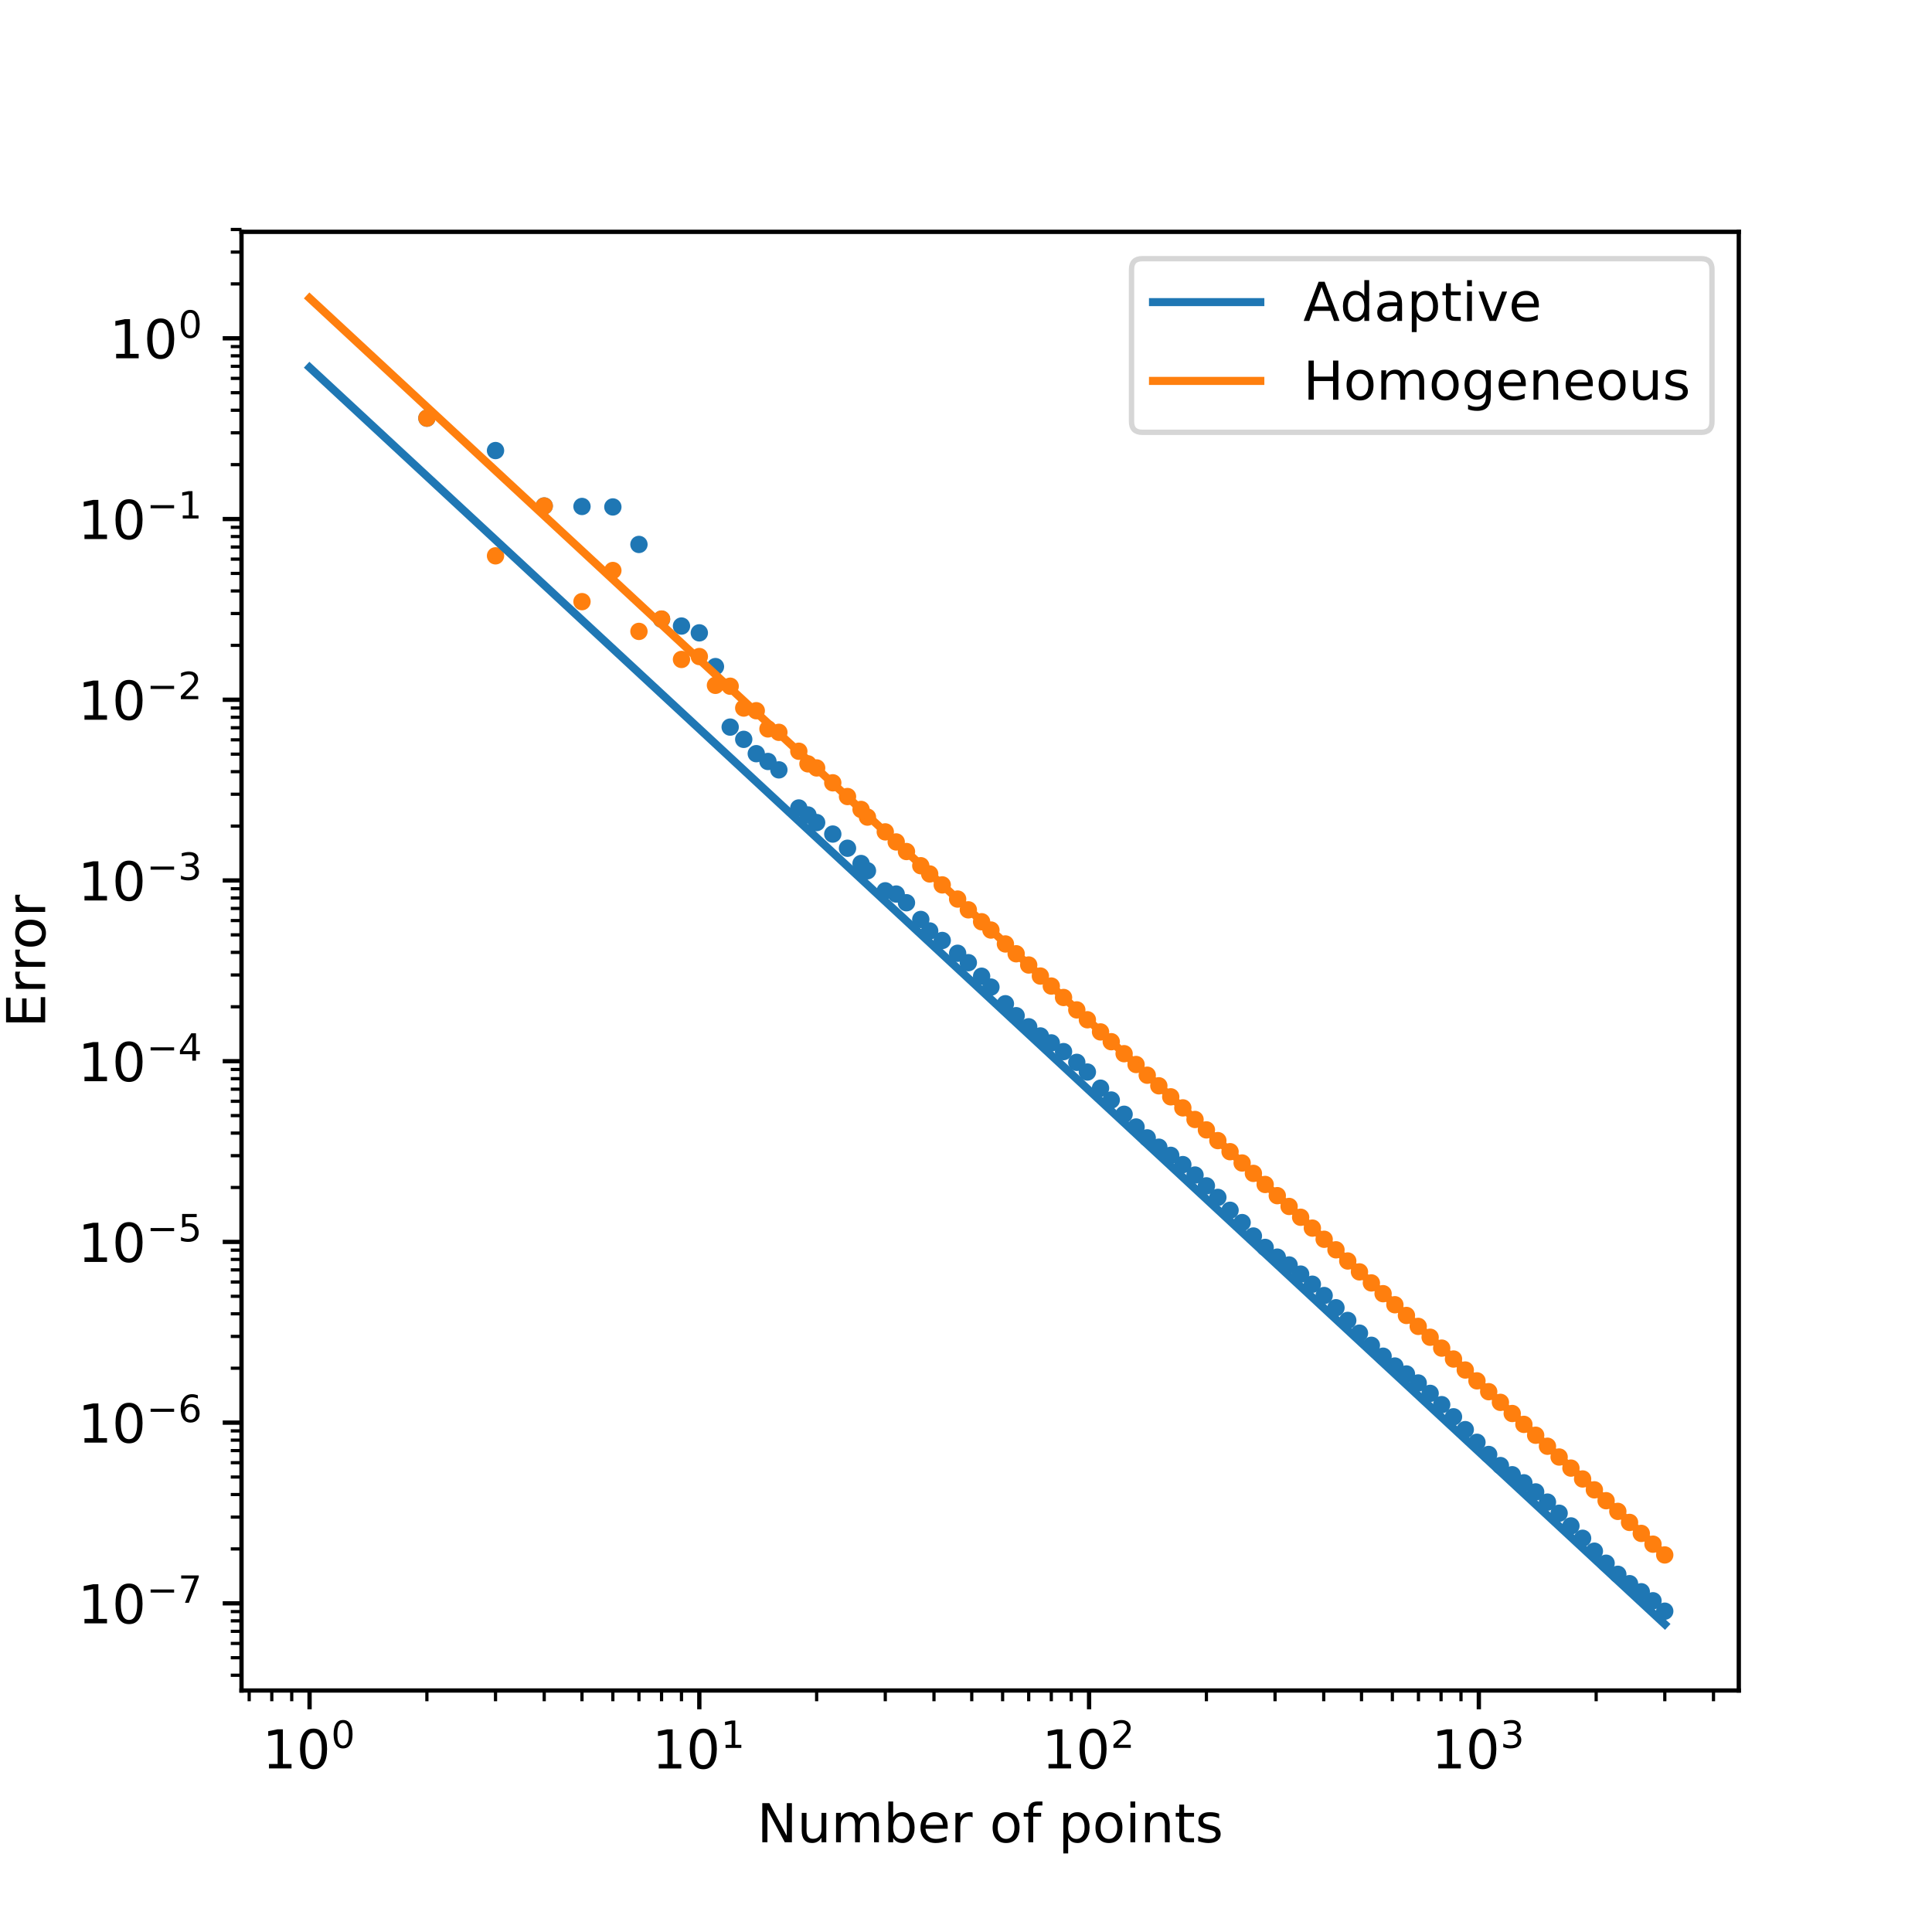 <?xml version="1.0" encoding="utf-8" standalone="no"?>
<!DOCTYPE svg PUBLIC "-//W3C//DTD SVG 1.1//EN"
  "http://www.w3.org/Graphics/SVG/1.1/DTD/svg11.dtd">
<!-- Created with matplotlib (https://matplotlib.org/) -->
<svg height="360pt" version="1.1" viewBox="0 0 360 360" width="360pt" xmlns="http://www.w3.org/2000/svg" xmlns:xlink="http://www.w3.org/1999/xlink">
 <defs>
  <style type="text/css">
*{stroke-linecap:butt;stroke-linejoin:round;}
  </style>
 </defs>
 <g id="figure_1">
  <g id="patch_1">
   <path d="M 0 360 
L 360 360 
L 360 0 
L 0 0 
z
" style="fill:#ffffff;"/>
  </g>
  <g id="axes_1">
   <g id="patch_2">
    <path d="M 45 315 
L 324 315 
L 324 43.2 
L 45 43.2 
z
" style="fill:#ffffff;"/>
   </g>
   <g id="PathCollection_1">
    <defs>
     <path d="M 0 1.118 
C 0.297 1.118 0.581 1 0.791 0.791 
C 1 0.581 1.118 0.297 1.118 0 
C 1.118 -0.297 1 -0.581 0.791 -0.791 
C 0.581 -1 0.297 -1.118 0 -1.118 
C -0.297 -1.118 -0.581 -1 -0.791 -0.791 
C -1 -0.581 -1.118 -0.297 -1.118 0 
C -1.118 0.297 -1 0.581 -0.791 0.791 
C -0.581 1 -0.297 1.118 0 1.118 
z
" id="m7872ea0585" style="stroke:#1f77b4;"/>
    </defs>
    <g clip-path="url(#p0522014d5e)">
     <use style="fill:#1f77b4;stroke:#1f77b4;" x="79.544" xlink:href="#m7872ea0585" y="77.921"/>
     <use style="fill:#1f77b4;stroke:#1f77b4;" x="92.333" xlink:href="#m7872ea0585" y="83.955"/>
     <use style="fill:#1f77b4;stroke:#1f77b4;" x="101.407" xlink:href="#m7872ea0585" y="94.279"/>
     <use style="fill:#1f77b4;stroke:#1f77b4;" x="108.445" xlink:href="#m7872ea0585" y="94.372"/>
     <use style="fill:#1f77b4;stroke:#1f77b4;" x="114.196" xlink:href="#m7872ea0585" y="94.462"/>
     <use style="fill:#1f77b4;stroke:#1f77b4;" x="119.058" xlink:href="#m7872ea0585" y="101.449"/>
     <use style="fill:#1f77b4;stroke:#1f77b4;" x="123.269" xlink:href="#m7872ea0585" y="115.379"/>
     <use style="fill:#1f77b4;stroke:#1f77b4;" x="126.984" xlink:href="#m7872ea0585" y="116.653"/>
     <use style="fill:#1f77b4;stroke:#1f77b4;" x="130.308" xlink:href="#m7872ea0585" y="117.924"/>
     <use style="fill:#1f77b4;stroke:#1f77b4;" x="133.314" xlink:href="#m7872ea0585" y="124.211"/>
     <use style="fill:#1f77b4;stroke:#1f77b4;" x="136.058" xlink:href="#m7872ea0585" y="135.484"/>
     <use style="fill:#1f77b4;stroke:#1f77b4;" x="138.583" xlink:href="#m7872ea0585" y="137.769"/>
     <use style="fill:#1f77b4;stroke:#1f77b4;" x="140.92" xlink:href="#m7872ea0585" y="140.438"/>
     <use style="fill:#1f77b4;stroke:#1f77b4;" x="143.096" xlink:href="#m7872ea0585" y="141.888"/>
     <use style="fill:#1f77b4;stroke:#1f77b4;" x="145.132" xlink:href="#m7872ea0585" y="143.453"/>
     <use style="fill:#1f77b4;stroke:#1f77b4;" x="148.847" xlink:href="#m7872ea0585" y="150.554"/>
     <use style="fill:#1f77b4;stroke:#1f77b4;" x="150.552" xlink:href="#m7872ea0585" y="151.86"/>
     <use style="fill:#1f77b4;stroke:#1f77b4;" x="152.17" xlink:href="#m7872ea0585" y="153.271"/>
     <use style="fill:#1f77b4;stroke:#1f77b4;" x="155.176" xlink:href="#m7872ea0585" y="155.416"/>
     <use style="fill:#1f77b4;stroke:#1f77b4;" x="157.921" xlink:href="#m7872ea0585" y="158.059"/>
     <use style="fill:#1f77b4;stroke:#1f77b4;" x="160.445" xlink:href="#m7872ea0585" y="160.904"/>
     <use style="fill:#1f77b4;stroke:#1f77b4;" x="161.636" xlink:href="#m7872ea0585" y="162.253"/>
     <use style="fill:#1f77b4;stroke:#1f77b4;" x="164.959" xlink:href="#m7872ea0585" y="165.99"/>
     <use style="fill:#1f77b4;stroke:#1f77b4;" x="166.995" xlink:href="#m7872ea0585" y="166.591"/>
     <use style="fill:#1f77b4;stroke:#1f77b4;" x="168.907" xlink:href="#m7872ea0585" y="168.212"/>
     <use style="fill:#1f77b4;stroke:#1f77b4;" x="171.574" xlink:href="#m7872ea0585" y="171.327"/>
     <use style="fill:#1f77b4;stroke:#1f77b4;" x="173.234" xlink:href="#m7872ea0585" y="173.469"/>
     <use style="fill:#1f77b4;stroke:#1f77b4;" x="175.572" xlink:href="#m7872ea0585" y="175.244"/>
     <use style="fill:#1f77b4;stroke:#1f77b4;" x="178.441" xlink:href="#m7872ea0585" y="177.629"/>
     <use style="fill:#1f77b4;stroke:#1f77b4;" x="180.434" xlink:href="#m7872ea0585" y="179.379"/>
     <use style="fill:#1f77b4;stroke:#1f77b4;" x="182.909" xlink:href="#m7872ea0585" y="181.904"/>
     <use style="fill:#1f77b4;stroke:#1f77b4;" x="184.645" xlink:href="#m7872ea0585" y="183.927"/>
     <use style="fill:#1f77b4;stroke:#1f77b4;" x="187.343" xlink:href="#m7872ea0585" y="187.033"/>
     <use style="fill:#1f77b4;stroke:#1f77b4;" x="189.346" xlink:href="#m7872ea0585" y="189.259"/>
     <use style="fill:#1f77b4;stroke:#1f77b4;" x="191.684" xlink:href="#m7872ea0585" y="191.326"/>
     <use style="fill:#1f77b4;stroke:#1f77b4;" x="193.86" xlink:href="#m7872ea0585" y="193.033"/>
     <use style="fill:#1f77b4;stroke:#1f77b4;" x="195.895" xlink:href="#m7872ea0585" y="194.327"/>
     <use style="fill:#1f77b4;stroke:#1f77b4;" x="198.176" xlink:href="#m7872ea0585" y="195.954"/>
     <use style="fill:#1f77b4;stroke:#1f77b4;" x="200.645" xlink:href="#m7872ea0585" y="197.954"/>
     <use style="fill:#1f77b4;stroke:#1f77b4;" x="202.617" xlink:href="#m7872ea0585" y="199.757"/>
     <use style="fill:#1f77b4;stroke:#1f77b4;" x="205.068" xlink:href="#m7872ea0585" y="202.765"/>
     <use style="fill:#1f77b4;stroke:#1f77b4;" x="207.066" xlink:href="#m7872ea0585" y="204.975"/>
     <use style="fill:#1f77b4;stroke:#1f77b4;" x="209.463" xlink:href="#m7872ea0585" y="207.628"/>
     <use style="fill:#1f77b4;stroke:#1f77b4;" x="211.69" xlink:href="#m7872ea0585" y="210"/>
     <use style="fill:#1f77b4;stroke:#1f77b4;" x="213.771" xlink:href="#m7872ea0585" y="212.027"/>
     <use style="fill:#1f77b4;stroke:#1f77b4;" x="215.932" xlink:href="#m7872ea0585" y="213.762"/>
     <use style="fill:#1f77b4;stroke:#1f77b4;" x="218.15" xlink:href="#m7872ea0585" y="215.28"/>
     <use style="fill:#1f77b4;stroke:#1f77b4;" x="220.404" xlink:href="#m7872ea0585" y="217.007"/>
     <use style="fill:#1f77b4;stroke:#1f77b4;" x="222.676" xlink:href="#m7872ea0585" y="218.952"/>
     <use style="fill:#1f77b4;stroke:#1f77b4;" x="224.796" xlink:href="#m7872ea0585" y="220.966"/>
     <use style="fill:#1f77b4;stroke:#1f77b4;" x="226.93" xlink:href="#m7872ea0585" y="223.117"/>
     <use style="fill:#1f77b4;stroke:#1f77b4;" x="229.204" xlink:href="#m7872ea0585" y="225.518"/>
     <use style="fill:#1f77b4;stroke:#1f77b4;" x="231.453" xlink:href="#m7872ea0585" y="227.812"/>
     <use style="fill:#1f77b4;stroke:#1f77b4;" x="233.553" xlink:href="#m7872ea0585" y="230.314"/>
     <use style="fill:#1f77b4;stroke:#1f77b4;" x="235.745" xlink:href="#m7872ea0585" y="232.437"/>
     <use style="fill:#1f77b4;stroke:#1f77b4;" x="238.003" xlink:href="#m7872ea0585" y="234.249"/>
     <use style="fill:#1f77b4;stroke:#1f77b4;" x="240.206" xlink:href="#m7872ea0585" y="235.708"/>
     <use style="fill:#1f77b4;stroke:#1f77b4;" x="242.357" xlink:href="#m7872ea0585" y="237.41"/>
     <use style="fill:#1f77b4;stroke:#1f77b4;" x="244.539" xlink:href="#m7872ea0585" y="239.294"/>
     <use style="fill:#1f77b4;stroke:#1f77b4;" x="246.737" xlink:href="#m7872ea0585" y="241.405"/>
     <use style="fill:#1f77b4;stroke:#1f77b4;" x="248.94" xlink:href="#m7872ea0585" y="243.682"/>
     <use style="fill:#1f77b4;stroke:#1f77b4;" x="251.135" xlink:href="#m7872ea0585" y="246.044"/>
     <use style="fill:#1f77b4;stroke:#1f77b4;" x="253.316" xlink:href="#m7872ea0585" y="248.41"/>
     <use style="fill:#1f77b4;stroke:#1f77b4;" x="255.535" xlink:href="#m7872ea0585" y="250.675"/>
     <use style="fill:#1f77b4;stroke:#1f77b4;" x="257.719" xlink:href="#m7872ea0585" y="252.708"/>
     <use style="fill:#1f77b4;stroke:#1f77b4;" x="259.917" xlink:href="#m7872ea0585" y="254.539"/>
     <use style="fill:#1f77b4;stroke:#1f77b4;" x="262.069" xlink:href="#m7872ea0585" y="256.02"/>
     <use style="fill:#1f77b4;stroke:#1f77b4;" x="264.264" xlink:href="#m7872ea0585" y="257.697"/>
     <use style="fill:#1f77b4;stroke:#1f77b4;" x="266.486" xlink:href="#m7872ea0585" y="259.634"/>
     <use style="fill:#1f77b4;stroke:#1f77b4;" x="268.639" xlink:href="#m7872ea0585" y="261.737"/>
     <use style="fill:#1f77b4;stroke:#1f77b4;" x="270.839" xlink:href="#m7872ea0585" y="264"/>
     <use style="fill:#1f77b4;stroke:#1f77b4;" x="273.032" xlink:href="#m7872ea0585" y="266.39"/>
     <use style="fill:#1f77b4;stroke:#1f77b4;" x="275.21" xlink:href="#m7872ea0585" y="268.75"/>
     <use style="fill:#1f77b4;stroke:#1f77b4;" x="277.397" xlink:href="#m7872ea0585" y="271.019"/>
     <use style="fill:#1f77b4;stroke:#1f77b4;" x="279.581" xlink:href="#m7872ea0585" y="273.087"/>
     <use style="fill:#1f77b4;stroke:#1f77b4;" x="281.78" xlink:href="#m7872ea0585" y="274.796"/>
     <use style="fill:#1f77b4;stroke:#1f77b4;" x="283.956" xlink:href="#m7872ea0585" y="276.3"/>
     <use style="fill:#1f77b4;stroke:#1f77b4;" x="286.149" xlink:href="#m7872ea0585" y="277.994"/>
     <use style="fill:#1f77b4;stroke:#1f77b4;" x="288.348" xlink:href="#m7872ea0585" y="279.894"/>
     <use style="fill:#1f77b4;stroke:#1f77b4;" x="290.521" xlink:href="#m7872ea0585" y="281.968"/>
     <use style="fill:#1f77b4;stroke:#1f77b4;" x="292.72" xlink:href="#m7872ea0585" y="284.332"/>
     <use style="fill:#1f77b4;stroke:#1f77b4;" x="294.895" xlink:href="#m7872ea0585" y="286.635"/>
     <use style="fill:#1f77b4;stroke:#1f77b4;" x="297.089" xlink:href="#m7872ea0585" y="289.04"/>
     <use style="fill:#1f77b4;stroke:#1f77b4;" x="299.275" xlink:href="#m7872ea0585" y="291.283"/>
     <use style="fill:#1f77b4;stroke:#1f77b4;" x="301.458" xlink:href="#m7872ea0585" y="293.345"/>
     <use style="fill:#1f77b4;stroke:#1f77b4;" x="303.642" xlink:href="#m7872ea0585" y="295.093"/>
     <use style="fill:#1f77b4;stroke:#1f77b4;" x="305.83" xlink:href="#m7872ea0585" y="296.602"/>
     <use style="fill:#1f77b4;stroke:#1f77b4;" x="308.012" xlink:href="#m7872ea0585" y="298.281"/>
     <use style="fill:#1f77b4;stroke:#1f77b4;" x="310.2" xlink:href="#m7872ea0585" y="300.22"/>
    </g>
   </g>
   <g id="PathCollection_2">
    <defs>
     <path d="M 0 1.118 
C 0.297 1.118 0.581 1 0.791 0.791 
C 1 0.581 1.118 0.297 1.118 0 
C 1.118 -0.297 1 -0.581 0.791 -0.791 
C 0.581 -1 0.297 -1.118 0 -1.118 
C -0.297 -1.118 -0.581 -1 -0.791 -0.791 
C -1 -0.581 -1.118 -0.297 -1.118 0 
C -1.118 0.297 -1 0.581 -0.791 0.791 
C -0.581 1 -0.297 1.118 0 1.118 
z
" id="m54612d14cd" style="stroke:#ff7f0e;"/>
    </defs>
    <g clip-path="url(#p0522014d5e)">
     <use style="fill:#ff7f0e;stroke:#ff7f0e;" x="79.544" xlink:href="#m54612d14cd" y="77.908"/>
     <use style="fill:#ff7f0e;stroke:#ff7f0e;" x="92.333" xlink:href="#m54612d14cd" y="103.571"/>
     <use style="fill:#ff7f0e;stroke:#ff7f0e;" x="101.407" xlink:href="#m54612d14cd" y="94.285"/>
     <use style="fill:#ff7f0e;stroke:#ff7f0e;" x="108.445" xlink:href="#m54612d14cd" y="112.108"/>
     <use style="fill:#ff7f0e;stroke:#ff7f0e;" x="114.196" xlink:href="#m54612d14cd" y="106.306"/>
     <use style="fill:#ff7f0e;stroke:#ff7f0e;" x="119.058" xlink:href="#m54612d14cd" y="117.653"/>
     <use style="fill:#ff7f0e;stroke:#ff7f0e;" x="123.269" xlink:href="#m54612d14cd" y="115.351"/>
     <use style="fill:#ff7f0e;stroke:#ff7f0e;" x="126.984" xlink:href="#m54612d14cd" y="122.879"/>
     <use style="fill:#ff7f0e;stroke:#ff7f0e;" x="130.308" xlink:href="#m54612d14cd" y="122.339"/>
     <use style="fill:#ff7f0e;stroke:#ff7f0e;" x="133.314" xlink:href="#m54612d14cd" y="127.701"/>
     <use style="fill:#ff7f0e;stroke:#ff7f0e;" x="136.058" xlink:href="#m54612d14cd" y="127.868"/>
     <use style="fill:#ff7f0e;stroke:#ff7f0e;" x="138.583" xlink:href="#m54612d14cd" y="131.937"/>
     <use style="fill:#ff7f0e;stroke:#ff7f0e;" x="140.92" xlink:href="#m54612d14cd" y="132.433"/>
     <use style="fill:#ff7f0e;stroke:#ff7f0e;" x="143.096" xlink:href="#m54612d14cd" y="135.822"/>
     <use style="fill:#ff7f0e;stroke:#ff7f0e;" x="145.132" xlink:href="#m54612d14cd" y="136.459"/>
     <use style="fill:#ff7f0e;stroke:#ff7f0e;" x="148.847" xlink:href="#m54612d14cd" y="139.984"/>
     <use style="fill:#ff7f0e;stroke:#ff7f0e;" x="150.552" xlink:href="#m54612d14cd" y="142.332"/>
     <use style="fill:#ff7f0e;stroke:#ff7f0e;" x="152.17" xlink:href="#m54612d14cd" y="143.093"/>
     <use style="fill:#ff7f0e;stroke:#ff7f0e;" x="155.176" xlink:href="#m54612d14cd" y="145.866"/>
     <use style="fill:#ff7f0e;stroke:#ff7f0e;" x="157.921" xlink:href="#m54612d14cd" y="148.423"/>
     <use style="fill:#ff7f0e;stroke:#ff7f0e;" x="160.445" xlink:href="#m54612d14cd" y="150.827"/>
     <use style="fill:#ff7f0e;stroke:#ff7f0e;" x="161.636" xlink:href="#m54612d14cd" y="152.254"/>
     <use style="fill:#ff7f0e;stroke:#ff7f0e;" x="164.959" xlink:href="#m54612d14cd" y="155.009"/>
     <use style="fill:#ff7f0e;stroke:#ff7f0e;" x="166.995" xlink:href="#m54612d14cd" y="156.884"/>
     <use style="fill:#ff7f0e;stroke:#ff7f0e;" x="168.907" xlink:href="#m54612d14cd" y="158.671"/>
     <use style="fill:#ff7f0e;stroke:#ff7f0e;" x="171.574" xlink:href="#m54612d14cd" y="161.314"/>
     <use style="fill:#ff7f0e;stroke:#ff7f0e;" x="173.234" xlink:href="#m54612d14cd" y="162.849"/>
     <use style="fill:#ff7f0e;stroke:#ff7f0e;" x="175.572" xlink:href="#m54612d14cd" y="164.887"/>
     <use style="fill:#ff7f0e;stroke:#ff7f0e;" x="178.441" xlink:href="#m54612d14cd" y="167.529"/>
     <use style="fill:#ff7f0e;stroke:#ff7f0e;" x="180.434" xlink:href="#m54612d14cd" y="169.534"/>
     <use style="fill:#ff7f0e;stroke:#ff7f0e;" x="182.909" xlink:href="#m54612d14cd" y="171.755"/>
     <use style="fill:#ff7f0e;stroke:#ff7f0e;" x="184.645" xlink:href="#m54612d14cd" y="173.301"/>
     <use style="fill:#ff7f0e;stroke:#ff7f0e;" x="187.343" xlink:href="#m54612d14cd" y="175.894"/>
     <use style="fill:#ff7f0e;stroke:#ff7f0e;" x="189.346" xlink:href="#m54612d14cd" y="177.721"/>
     <use style="fill:#ff7f0e;stroke:#ff7f0e;" x="191.684" xlink:href="#m54612d14cd" y="179.815"/>
     <use style="fill:#ff7f0e;stroke:#ff7f0e;" x="193.86" xlink:href="#m54612d14cd" y="181.875"/>
     <use style="fill:#ff7f0e;stroke:#ff7f0e;" x="195.895" xlink:href="#m54612d14cd" y="183.737"/>
     <use style="fill:#ff7f0e;stroke:#ff7f0e;" x="198.176" xlink:href="#m54612d14cd" y="185.867"/>
     <use style="fill:#ff7f0e;stroke:#ff7f0e;" x="200.645" xlink:href="#m54612d14cd" y="188.18"/>
     <use style="fill:#ff7f0e;stroke:#ff7f0e;" x="202.617" xlink:href="#m54612d14cd" y="190.017"/>
     <use style="fill:#ff7f0e;stroke:#ff7f0e;" x="205.068" xlink:href="#m54612d14cd" y="192.283"/>
     <use style="fill:#ff7f0e;stroke:#ff7f0e;" x="207.066" xlink:href="#m54612d14cd" y="194.108"/>
     <use style="fill:#ff7f0e;stroke:#ff7f0e;" x="209.463" xlink:href="#m54612d14cd" y="196.341"/>
     <use style="fill:#ff7f0e;stroke:#ff7f0e;" x="211.69" xlink:href="#m54612d14cd" y="198.356"/>
     <use style="fill:#ff7f0e;stroke:#ff7f0e;" x="213.771" xlink:href="#m54612d14cd" y="200.351"/>
     <use style="fill:#ff7f0e;stroke:#ff7f0e;" x="215.932" xlink:href="#m54612d14cd" y="202.325"/>
     <use style="fill:#ff7f0e;stroke:#ff7f0e;" x="218.15" xlink:href="#m54612d14cd" y="204.378"/>
     <use style="fill:#ff7f0e;stroke:#ff7f0e;" x="220.404" xlink:href="#m54612d14cd" y="206.437"/>
     <use style="fill:#ff7f0e;stroke:#ff7f0e;" x="222.676" xlink:href="#m54612d14cd" y="208.6"/>
     <use style="fill:#ff7f0e;stroke:#ff7f0e;" x="224.796" xlink:href="#m54612d14cd" y="210.538"/>
     <use style="fill:#ff7f0e;stroke:#ff7f0e;" x="226.93" xlink:href="#m54612d14cd" y="212.536"/>
     <use style="fill:#ff7f0e;stroke:#ff7f0e;" x="229.204" xlink:href="#m54612d14cd" y="214.601"/>
     <use style="fill:#ff7f0e;stroke:#ff7f0e;" x="231.453" xlink:href="#m54612d14cd" y="216.708"/>
     <use style="fill:#ff7f0e;stroke:#ff7f0e;" x="233.553" xlink:href="#m54612d14cd" y="218.645"/>
     <use style="fill:#ff7f0e;stroke:#ff7f0e;" x="235.745" xlink:href="#m54612d14cd" y="220.709"/>
     <use style="fill:#ff7f0e;stroke:#ff7f0e;" x="238.003" xlink:href="#m54612d14cd" y="222.795"/>
     <use style="fill:#ff7f0e;stroke:#ff7f0e;" x="240.206" xlink:href="#m54612d14cd" y="224.805"/>
     <use style="fill:#ff7f0e;stroke:#ff7f0e;" x="242.357" xlink:href="#m54612d14cd" y="226.818"/>
     <use style="fill:#ff7f0e;stroke:#ff7f0e;" x="244.539" xlink:href="#m54612d14cd" y="228.841"/>
     <use style="fill:#ff7f0e;stroke:#ff7f0e;" x="246.737" xlink:href="#m54612d14cd" y="230.92"/>
     <use style="fill:#ff7f0e;stroke:#ff7f0e;" x="248.94" xlink:href="#m54612d14cd" y="232.885"/>
     <use style="fill:#ff7f0e;stroke:#ff7f0e;" x="251.135" xlink:href="#m54612d14cd" y="234.969"/>
     <use style="fill:#ff7f0e;stroke:#ff7f0e;" x="253.316" xlink:href="#m54612d14cd" y="236.997"/>
     <use style="fill:#ff7f0e;stroke:#ff7f0e;" x="255.535" xlink:href="#m54612d14cd" y="239.055"/>
     <use style="fill:#ff7f0e;stroke:#ff7f0e;" x="257.719" xlink:href="#m54612d14cd" y="241.062"/>
     <use style="fill:#ff7f0e;stroke:#ff7f0e;" x="259.917" xlink:href="#m54612d14cd" y="243.12"/>
     <use style="fill:#ff7f0e;stroke:#ff7f0e;" x="262.069" xlink:href="#m54612d14cd" y="245.116"/>
     <use style="fill:#ff7f0e;stroke:#ff7f0e;" x="264.264" xlink:href="#m54612d14cd" y="247.153"/>
     <use style="fill:#ff7f0e;stroke:#ff7f0e;" x="266.486" xlink:href="#m54612d14cd" y="249.177"/>
     <use style="fill:#ff7f0e;stroke:#ff7f0e;" x="268.639" xlink:href="#m54612d14cd" y="251.204"/>
     <use style="fill:#ff7f0e;stroke:#ff7f0e;" x="270.839" xlink:href="#m54612d14cd" y="253.234"/>
     <use style="fill:#ff7f0e;stroke:#ff7f0e;" x="273.032" xlink:href="#m54612d14cd" y="255.284"/>
     <use style="fill:#ff7f0e;stroke:#ff7f0e;" x="275.21" xlink:href="#m54612d14cd" y="257.303"/>
     <use style="fill:#ff7f0e;stroke:#ff7f0e;" x="277.397" xlink:href="#m54612d14cd" y="259.321"/>
     <use style="fill:#ff7f0e;stroke:#ff7f0e;" x="279.581" xlink:href="#m54612d14cd" y="261.309"/>
     <use style="fill:#ff7f0e;stroke:#ff7f0e;" x="281.78" xlink:href="#m54612d14cd" y="263.386"/>
     <use style="fill:#ff7f0e;stroke:#ff7f0e;" x="283.956" xlink:href="#m54612d14cd" y="265.412"/>
     <use style="fill:#ff7f0e;stroke:#ff7f0e;" x="286.149" xlink:href="#m54612d14cd" y="267.436"/>
     <use style="fill:#ff7f0e;stroke:#ff7f0e;" x="288.348" xlink:href="#m54612d14cd" y="269.487"/>
     <use style="fill:#ff7f0e;stroke:#ff7f0e;" x="290.521" xlink:href="#m54612d14cd" y="271.494"/>
     <use style="fill:#ff7f0e;stroke:#ff7f0e;" x="292.72" xlink:href="#m54612d14cd" y="273.559"/>
     <use style="fill:#ff7f0e;stroke:#ff7f0e;" x="294.895" xlink:href="#m54612d14cd" y="275.584"/>
     <use style="fill:#ff7f0e;stroke:#ff7f0e;" x="297.089" xlink:href="#m54612d14cd" y="277.611"/>
     <use style="fill:#ff7f0e;stroke:#ff7f0e;" x="299.275" xlink:href="#m54612d14cd" y="279.636"/>
     <use style="fill:#ff7f0e;stroke:#ff7f0e;" x="301.458" xlink:href="#m54612d14cd" y="281.623"/>
     <use style="fill:#ff7f0e;stroke:#ff7f0e;" x="303.642" xlink:href="#m54612d14cd" y="283.681"/>
     <use style="fill:#ff7f0e;stroke:#ff7f0e;" x="305.83" xlink:href="#m54612d14cd" y="285.728"/>
     <use style="fill:#ff7f0e;stroke:#ff7f0e;" x="308.012" xlink:href="#m54612d14cd" y="287.735"/>
     <use style="fill:#ff7f0e;stroke:#ff7f0e;" x="310.2" xlink:href="#m54612d14cd" y="289.741"/>
    </g>
   </g>
   <g id="matplotlib.axis_1">
    <g id="xtick_1">
     <g id="line2d_1">
      <defs>
       <path d="M 0 0 
L 0 3.5 
" id="m1ce952784f" style="stroke:#000000;stroke-width:0.8;"/>
      </defs>
      <g>
       <use style="stroke:#000000;stroke-width:0.8;" x="57.682" xlink:href="#m1ce952784f" y="315"/>
      </g>
     </g>
     <g id="text_1">
      <!-- $\mathdefault{10^{0}}$ -->
      <defs>
       <path d="M 12.406 8.297 
L 28.516 8.297 
L 28.516 63.922 
L 10.984 60.406 
L 10.984 69.391 
L 28.422 72.906 
L 38.281 72.906 
L 38.281 8.297 
L 54.391 8.297 
L 54.391 0 
L 12.406 0 
z
" id="DejaVuSans-49"/>
       <path d="M 31.781 66.406 
Q 24.172 66.406 20.328 58.906 
Q 16.5 51.422 16.5 36.375 
Q 16.5 21.391 20.328 13.891 
Q 24.172 6.391 31.781 6.391 
Q 39.453 6.391 43.281 13.891 
Q 47.125 21.391 47.125 36.375 
Q 47.125 51.422 43.281 58.906 
Q 39.453 66.406 31.781 66.406 
z
M 31.781 74.219 
Q 44.047 74.219 50.516 64.516 
Q 56.984 54.828 56.984 36.375 
Q 56.984 17.969 50.516 8.266 
Q 44.047 -1.422 31.781 -1.422 
Q 19.531 -1.422 13.062 8.266 
Q 6.594 17.969 6.594 36.375 
Q 6.594 54.828 13.062 64.516 
Q 19.531 74.219 31.781 74.219 
z
" id="DejaVuSans-48"/>
      </defs>
      <g transform="translate(48.882 329.598)scale(0.1 -0.1)">
       <use transform="translate(0 0.766)" xlink:href="#DejaVuSans-49"/>
       <use transform="translate(63.623 0.766)" xlink:href="#DejaVuSans-48"/>
       <use transform="translate(128.203 39.047)scale(0.7)" xlink:href="#DejaVuSans-48"/>
      </g>
     </g>
    </g>
    <g id="xtick_2">
     <g id="line2d_2">
      <g>
       <use style="stroke:#000000;stroke-width:0.8;" x="130.308" xlink:href="#m1ce952784f" y="315"/>
      </g>
     </g>
     <g id="text_2">
      <!-- $\mathdefault{10^{1}}$ -->
      <g transform="translate(121.508 329.598)scale(0.1 -0.1)">
       <use transform="translate(0 0.684)" xlink:href="#DejaVuSans-49"/>
       <use transform="translate(63.623 0.684)" xlink:href="#DejaVuSans-48"/>
       <use transform="translate(128.203 38.966)scale(0.7)" xlink:href="#DejaVuSans-49"/>
      </g>
     </g>
    </g>
    <g id="xtick_3">
     <g id="line2d_3">
      <g>
       <use style="stroke:#000000;stroke-width:0.8;" x="202.934" xlink:href="#m1ce952784f" y="315"/>
      </g>
     </g>
     <g id="text_3">
      <!-- $\mathdefault{10^{2}}$ -->
      <defs>
       <path d="M 19.188 8.297 
L 53.609 8.297 
L 53.609 0 
L 7.328 0 
L 7.328 8.297 
Q 12.938 14.109 22.625 23.891 
Q 32.328 33.688 34.812 36.531 
Q 39.547 41.844 41.422 45.531 
Q 43.312 49.219 43.312 52.781 
Q 43.312 58.594 39.234 62.25 
Q 35.156 65.922 28.609 65.922 
Q 23.969 65.922 18.812 64.312 
Q 13.672 62.703 7.812 59.422 
L 7.812 69.391 
Q 13.766 71.781 18.938 73 
Q 24.125 74.219 28.422 74.219 
Q 39.75 74.219 46.484 68.547 
Q 53.219 62.891 53.219 53.422 
Q 53.219 48.922 51.531 44.891 
Q 49.859 40.875 45.406 35.406 
Q 44.188 33.984 37.641 27.219 
Q 31.109 20.453 19.188 8.297 
z
" id="DejaVuSans-50"/>
      </defs>
      <g transform="translate(194.134 329.598)scale(0.1 -0.1)">
       <use transform="translate(0 0.766)" xlink:href="#DejaVuSans-49"/>
       <use transform="translate(63.623 0.766)" xlink:href="#DejaVuSans-48"/>
       <use transform="translate(128.203 39.047)scale(0.7)" xlink:href="#DejaVuSans-50"/>
      </g>
     </g>
    </g>
    <g id="xtick_4">
     <g id="line2d_4">
      <g>
       <use style="stroke:#000000;stroke-width:0.8;" x="275.559" xlink:href="#m1ce952784f" y="315"/>
      </g>
     </g>
     <g id="text_4">
      <!-- $\mathdefault{10^{3}}$ -->
      <defs>
       <path d="M 40.578 39.312 
Q 47.656 37.797 51.625 33 
Q 55.609 28.219 55.609 21.188 
Q 55.609 10.406 48.188 4.484 
Q 40.766 -1.422 27.094 -1.422 
Q 22.516 -1.422 17.656 -0.516 
Q 12.797 0.391 7.625 2.203 
L 7.625 11.719 
Q 11.719 9.328 16.594 8.109 
Q 21.484 6.891 26.812 6.891 
Q 36.078 6.891 40.938 10.547 
Q 45.797 14.203 45.797 21.188 
Q 45.797 27.641 41.281 31.266 
Q 36.766 34.906 28.719 34.906 
L 20.219 34.906 
L 20.219 43.016 
L 29.109 43.016 
Q 36.375 43.016 40.234 45.922 
Q 44.094 48.828 44.094 54.297 
Q 44.094 59.906 40.109 62.906 
Q 36.141 65.922 28.719 65.922 
Q 24.656 65.922 20.016 65.031 
Q 15.375 64.156 9.812 62.312 
L 9.812 71.094 
Q 15.438 72.656 20.344 73.438 
Q 25.25 74.219 29.594 74.219 
Q 40.828 74.219 47.359 69.109 
Q 53.906 64.016 53.906 55.328 
Q 53.906 49.266 50.438 45.094 
Q 46.969 40.922 40.578 39.312 
z
" id="DejaVuSans-51"/>
      </defs>
      <g transform="translate(266.759 329.598)scale(0.1 -0.1)">
       <use transform="translate(0 0.766)" xlink:href="#DejaVuSans-49"/>
       <use transform="translate(63.623 0.766)" xlink:href="#DejaVuSans-48"/>
       <use transform="translate(128.203 39.047)scale(0.7)" xlink:href="#DejaVuSans-51"/>
      </g>
     </g>
    </g>
    <g id="xtick_5">
     <g id="line2d_5">
      <defs>
       <path d="M 0 0 
L 0 2 
" id="m9e6bdbe445" style="stroke:#000000;stroke-width:0.6;"/>
      </defs>
      <g>
       <use style="stroke:#000000;stroke-width:0.6;" x="46.432" xlink:href="#m9e6bdbe445" y="315"/>
      </g>
     </g>
    </g>
    <g id="xtick_6">
     <g id="line2d_6">
      <g>
       <use style="stroke:#000000;stroke-width:0.6;" x="50.644" xlink:href="#m9e6bdbe445" y="315"/>
      </g>
     </g>
    </g>
    <g id="xtick_7">
     <g id="line2d_7">
      <g>
       <use style="stroke:#000000;stroke-width:0.6;" x="54.359" xlink:href="#m9e6bdbe445" y="315"/>
      </g>
     </g>
    </g>
    <g id="xtick_8">
     <g id="line2d_8">
      <g>
       <use style="stroke:#000000;stroke-width:0.6;" x="79.544" xlink:href="#m9e6bdbe445" y="315"/>
      </g>
     </g>
    </g>
    <g id="xtick_9">
     <g id="line2d_9">
      <g>
       <use style="stroke:#000000;stroke-width:0.6;" x="92.333" xlink:href="#m9e6bdbe445" y="315"/>
      </g>
     </g>
    </g>
    <g id="xtick_10">
     <g id="line2d_10">
      <g>
       <use style="stroke:#000000;stroke-width:0.6;" x="101.407" xlink:href="#m9e6bdbe445" y="315"/>
      </g>
     </g>
    </g>
    <g id="xtick_11">
     <g id="line2d_11">
      <g>
       <use style="stroke:#000000;stroke-width:0.6;" x="108.445" xlink:href="#m9e6bdbe445" y="315"/>
      </g>
     </g>
    </g>
    <g id="xtick_12">
     <g id="line2d_12">
      <g>
       <use style="stroke:#000000;stroke-width:0.6;" x="114.196" xlink:href="#m9e6bdbe445" y="315"/>
      </g>
     </g>
    </g>
    <g id="xtick_13">
     <g id="line2d_13">
      <g>
       <use style="stroke:#000000;stroke-width:0.6;" x="119.058" xlink:href="#m9e6bdbe445" y="315"/>
      </g>
     </g>
    </g>
    <g id="xtick_14">
     <g id="line2d_14">
      <g>
       <use style="stroke:#000000;stroke-width:0.6;" x="123.269" xlink:href="#m9e6bdbe445" y="315"/>
      </g>
     </g>
    </g>
    <g id="xtick_15">
     <g id="line2d_15">
      <g>
       <use style="stroke:#000000;stroke-width:0.6;" x="126.984" xlink:href="#m9e6bdbe445" y="315"/>
      </g>
     </g>
    </g>
    <g id="xtick_16">
     <g id="line2d_16">
      <g>
       <use style="stroke:#000000;stroke-width:0.6;" x="152.17" xlink:href="#m9e6bdbe445" y="315"/>
      </g>
     </g>
    </g>
    <g id="xtick_17">
     <g id="line2d_17">
      <g>
       <use style="stroke:#000000;stroke-width:0.6;" x="164.959" xlink:href="#m9e6bdbe445" y="315"/>
      </g>
     </g>
    </g>
    <g id="xtick_18">
     <g id="line2d_18">
      <g>
       <use style="stroke:#000000;stroke-width:0.6;" x="174.033" xlink:href="#m9e6bdbe445" y="315"/>
      </g>
     </g>
    </g>
    <g id="xtick_19">
     <g id="line2d_19">
      <g>
       <use style="stroke:#000000;stroke-width:0.6;" x="181.071" xlink:href="#m9e6bdbe445" y="315"/>
      </g>
     </g>
    </g>
    <g id="xtick_20">
     <g id="line2d_20">
      <g>
       <use style="stroke:#000000;stroke-width:0.6;" x="186.822" xlink:href="#m9e6bdbe445" y="315"/>
      </g>
     </g>
    </g>
    <g id="xtick_21">
     <g id="line2d_21">
      <g>
       <use style="stroke:#000000;stroke-width:0.6;" x="191.684" xlink:href="#m9e6bdbe445" y="315"/>
      </g>
     </g>
    </g>
    <g id="xtick_22">
     <g id="line2d_22">
      <g>
       <use style="stroke:#000000;stroke-width:0.6;" x="195.895" xlink:href="#m9e6bdbe445" y="315"/>
      </g>
     </g>
    </g>
    <g id="xtick_23">
     <g id="line2d_23">
      <g>
       <use style="stroke:#000000;stroke-width:0.6;" x="199.61" xlink:href="#m9e6bdbe445" y="315"/>
      </g>
     </g>
    </g>
    <g id="xtick_24">
     <g id="line2d_24">
      <g>
       <use style="stroke:#000000;stroke-width:0.6;" x="224.796" xlink:href="#m9e6bdbe445" y="315"/>
      </g>
     </g>
    </g>
    <g id="xtick_25">
     <g id="line2d_25">
      <g>
       <use style="stroke:#000000;stroke-width:0.6;" x="237.585" xlink:href="#m9e6bdbe445" y="315"/>
      </g>
     </g>
    </g>
    <g id="xtick_26">
     <g id="line2d_26">
      <g>
       <use style="stroke:#000000;stroke-width:0.6;" x="246.659" xlink:href="#m9e6bdbe445" y="315"/>
      </g>
     </g>
    </g>
    <g id="xtick_27">
     <g id="line2d_27">
      <g>
       <use style="stroke:#000000;stroke-width:0.6;" x="253.697" xlink:href="#m9e6bdbe445" y="315"/>
      </g>
     </g>
    </g>
    <g id="xtick_28">
     <g id="line2d_28">
      <g>
       <use style="stroke:#000000;stroke-width:0.6;" x="259.447" xlink:href="#m9e6bdbe445" y="315"/>
      </g>
     </g>
    </g>
    <g id="xtick_29">
     <g id="line2d_29">
      <g>
       <use style="stroke:#000000;stroke-width:0.6;" x="264.309" xlink:href="#m9e6bdbe445" y="315"/>
      </g>
     </g>
    </g>
    <g id="xtick_30">
     <g id="line2d_30">
      <g>
       <use style="stroke:#000000;stroke-width:0.6;" x="268.521" xlink:href="#m9e6bdbe445" y="315"/>
      </g>
     </g>
    </g>
    <g id="xtick_31">
     <g id="line2d_31">
      <g>
       <use style="stroke:#000000;stroke-width:0.6;" x="272.236" xlink:href="#m9e6bdbe445" y="315"/>
      </g>
     </g>
    </g>
    <g id="xtick_32">
     <g id="line2d_32">
      <g>
       <use style="stroke:#000000;stroke-width:0.6;" x="297.422" xlink:href="#m9e6bdbe445" y="315"/>
      </g>
     </g>
    </g>
    <g id="xtick_33">
     <g id="line2d_33">
      <g>
       <use style="stroke:#000000;stroke-width:0.6;" x="310.211" xlink:href="#m9e6bdbe445" y="315"/>
      </g>
     </g>
    </g>
    <g id="xtick_34">
     <g id="line2d_34">
      <g>
       <use style="stroke:#000000;stroke-width:0.6;" x="319.284" xlink:href="#m9e6bdbe445" y="315"/>
      </g>
     </g>
    </g>
    <g id="text_5">
     <!-- Number of points -->
     <defs>
      <path d="M 9.812 72.906 
L 23.094 72.906 
L 55.422 11.922 
L 55.422 72.906 
L 64.984 72.906 
L 64.984 0 
L 51.703 0 
L 19.391 60.984 
L 19.391 0 
L 9.812 0 
z
" id="DejaVuSans-78"/>
      <path d="M 8.5 21.578 
L 8.5 54.688 
L 17.484 54.688 
L 17.484 21.922 
Q 17.484 14.156 20.5 10.266 
Q 23.531 6.391 29.594 6.391 
Q 36.859 6.391 41.078 11.031 
Q 45.312 15.672 45.312 23.688 
L 45.312 54.688 
L 54.297 54.688 
L 54.297 0 
L 45.312 0 
L 45.312 8.406 
Q 42.047 3.422 37.719 1 
Q 33.406 -1.422 27.688 -1.422 
Q 18.266 -1.422 13.375 4.438 
Q 8.5 10.297 8.5 21.578 
z
M 31.109 56 
z
" id="DejaVuSans-117"/>
      <path d="M 52 44.188 
Q 55.375 50.25 60.062 53.125 
Q 64.75 56 71.094 56 
Q 79.641 56 84.281 50.016 
Q 88.922 44.047 88.922 33.016 
L 88.922 0 
L 79.891 0 
L 79.891 32.719 
Q 79.891 40.578 77.094 44.375 
Q 74.312 48.188 68.609 48.188 
Q 61.625 48.188 57.562 43.547 
Q 53.516 38.922 53.516 30.906 
L 53.516 0 
L 44.484 0 
L 44.484 32.719 
Q 44.484 40.625 41.703 44.406 
Q 38.922 48.188 33.109 48.188 
Q 26.219 48.188 22.156 43.531 
Q 18.109 38.875 18.109 30.906 
L 18.109 0 
L 9.078 0 
L 9.078 54.688 
L 18.109 54.688 
L 18.109 46.188 
Q 21.188 51.219 25.484 53.609 
Q 29.781 56 35.688 56 
Q 41.656 56 45.828 52.969 
Q 50 49.953 52 44.188 
z
" id="DejaVuSans-109"/>
      <path d="M 48.688 27.297 
Q 48.688 37.203 44.609 42.844 
Q 40.531 48.484 33.406 48.484 
Q 26.266 48.484 22.188 42.844 
Q 18.109 37.203 18.109 27.297 
Q 18.109 17.391 22.188 11.75 
Q 26.266 6.109 33.406 6.109 
Q 40.531 6.109 44.609 11.75 
Q 48.688 17.391 48.688 27.297 
z
M 18.109 46.391 
Q 20.953 51.266 25.266 53.625 
Q 29.594 56 35.594 56 
Q 45.562 56 51.781 48.094 
Q 58.016 40.188 58.016 27.297 
Q 58.016 14.406 51.781 6.484 
Q 45.562 -1.422 35.594 -1.422 
Q 29.594 -1.422 25.266 0.953 
Q 20.953 3.328 18.109 8.203 
L 18.109 0 
L 9.078 0 
L 9.078 75.984 
L 18.109 75.984 
z
" id="DejaVuSans-98"/>
      <path d="M 56.203 29.594 
L 56.203 25.203 
L 14.891 25.203 
Q 15.484 15.922 20.484 11.062 
Q 25.484 6.203 34.422 6.203 
Q 39.594 6.203 44.453 7.469 
Q 49.312 8.734 54.109 11.281 
L 54.109 2.781 
Q 49.266 0.734 44.188 -0.344 
Q 39.109 -1.422 33.891 -1.422 
Q 20.797 -1.422 13.156 6.188 
Q 5.516 13.812 5.516 26.812 
Q 5.516 40.234 12.766 48.109 
Q 20.016 56 32.328 56 
Q 43.359 56 49.781 48.891 
Q 56.203 41.797 56.203 29.594 
z
M 47.219 32.234 
Q 47.125 39.594 43.094 43.984 
Q 39.062 48.391 32.422 48.391 
Q 24.906 48.391 20.391 44.141 
Q 15.875 39.891 15.188 32.172 
z
" id="DejaVuSans-101"/>
      <path d="M 41.109 46.297 
Q 39.594 47.172 37.812 47.578 
Q 36.031 48 33.891 48 
Q 26.266 48 22.188 43.047 
Q 18.109 38.094 18.109 28.812 
L 18.109 0 
L 9.078 0 
L 9.078 54.688 
L 18.109 54.688 
L 18.109 46.188 
Q 20.953 51.172 25.484 53.578 
Q 30.031 56 36.531 56 
Q 37.453 56 38.578 55.875 
Q 39.703 55.766 41.062 55.516 
z
" id="DejaVuSans-114"/>
      <path id="DejaVuSans-32"/>
      <path d="M 30.609 48.391 
Q 23.391 48.391 19.188 42.75 
Q 14.984 37.109 14.984 27.297 
Q 14.984 17.484 19.156 11.844 
Q 23.344 6.203 30.609 6.203 
Q 37.797 6.203 41.984 11.859 
Q 46.188 17.531 46.188 27.297 
Q 46.188 37.016 41.984 42.703 
Q 37.797 48.391 30.609 48.391 
z
M 30.609 56 
Q 42.328 56 49.016 48.375 
Q 55.719 40.766 55.719 27.297 
Q 55.719 13.875 49.016 6.219 
Q 42.328 -1.422 30.609 -1.422 
Q 18.844 -1.422 12.172 6.219 
Q 5.516 13.875 5.516 27.297 
Q 5.516 40.766 12.172 48.375 
Q 18.844 56 30.609 56 
z
" id="DejaVuSans-111"/>
      <path d="M 37.109 75.984 
L 37.109 68.5 
L 28.516 68.5 
Q 23.688 68.5 21.797 66.547 
Q 19.922 64.594 19.922 59.516 
L 19.922 54.688 
L 34.719 54.688 
L 34.719 47.703 
L 19.922 47.703 
L 19.922 0 
L 10.891 0 
L 10.891 47.703 
L 2.297 47.703 
L 2.297 54.688 
L 10.891 54.688 
L 10.891 58.5 
Q 10.891 67.625 15.141 71.797 
Q 19.391 75.984 28.609 75.984 
z
" id="DejaVuSans-102"/>
      <path d="M 18.109 8.203 
L 18.109 -20.797 
L 9.078 -20.797 
L 9.078 54.688 
L 18.109 54.688 
L 18.109 46.391 
Q 20.953 51.266 25.266 53.625 
Q 29.594 56 35.594 56 
Q 45.562 56 51.781 48.094 
Q 58.016 40.188 58.016 27.297 
Q 58.016 14.406 51.781 6.484 
Q 45.562 -1.422 35.594 -1.422 
Q 29.594 -1.422 25.266 0.953 
Q 20.953 3.328 18.109 8.203 
z
M 48.688 27.297 
Q 48.688 37.203 44.609 42.844 
Q 40.531 48.484 33.406 48.484 
Q 26.266 48.484 22.188 42.844 
Q 18.109 37.203 18.109 27.297 
Q 18.109 17.391 22.188 11.75 
Q 26.266 6.109 33.406 6.109 
Q 40.531 6.109 44.609 11.75 
Q 48.688 17.391 48.688 27.297 
z
" id="DejaVuSans-112"/>
      <path d="M 9.422 54.688 
L 18.406 54.688 
L 18.406 0 
L 9.422 0 
z
M 9.422 75.984 
L 18.406 75.984 
L 18.406 64.594 
L 9.422 64.594 
z
" id="DejaVuSans-105"/>
      <path d="M 54.891 33.016 
L 54.891 0 
L 45.906 0 
L 45.906 32.719 
Q 45.906 40.484 42.875 44.328 
Q 39.844 48.188 33.797 48.188 
Q 26.516 48.188 22.312 43.547 
Q 18.109 38.922 18.109 30.906 
L 18.109 0 
L 9.078 0 
L 9.078 54.688 
L 18.109 54.688 
L 18.109 46.188 
Q 21.344 51.125 25.703 53.562 
Q 30.078 56 35.797 56 
Q 45.219 56 50.047 50.172 
Q 54.891 44.344 54.891 33.016 
z
" id="DejaVuSans-110"/>
      <path d="M 18.312 70.219 
L 18.312 54.688 
L 36.812 54.688 
L 36.812 47.703 
L 18.312 47.703 
L 18.312 18.016 
Q 18.312 11.328 20.141 9.422 
Q 21.969 7.516 27.594 7.516 
L 36.812 7.516 
L 36.812 0 
L 27.594 0 
Q 17.188 0 13.234 3.875 
Q 9.281 7.766 9.281 18.016 
L 9.281 47.703 
L 2.688 47.703 
L 2.688 54.688 
L 9.281 54.688 
L 9.281 70.219 
z
" id="DejaVuSans-116"/>
      <path d="M 44.281 53.078 
L 44.281 44.578 
Q 40.484 46.531 36.375 47.5 
Q 32.281 48.484 27.875 48.484 
Q 21.188 48.484 17.844 46.438 
Q 14.5 44.391 14.5 40.281 
Q 14.5 37.156 16.891 35.375 
Q 19.281 33.594 26.516 31.984 
L 29.594 31.297 
Q 39.156 29.25 43.188 25.516 
Q 47.219 21.781 47.219 15.094 
Q 47.219 7.469 41.188 3.016 
Q 35.156 -1.422 24.609 -1.422 
Q 20.219 -1.422 15.453 -0.562 
Q 10.688 0.297 5.422 2 
L 5.422 11.281 
Q 10.406 8.688 15.234 7.391 
Q 20.062 6.109 24.812 6.109 
Q 31.156 6.109 34.562 8.281 
Q 37.984 10.453 37.984 14.406 
Q 37.984 18.062 35.516 20.016 
Q 33.062 21.969 24.703 23.781 
L 21.578 24.516 
Q 13.234 26.266 9.516 29.906 
Q 5.812 33.547 5.812 39.891 
Q 5.812 47.609 11.281 51.797 
Q 16.75 56 26.812 56 
Q 31.781 56 36.172 55.266 
Q 40.578 54.547 44.281 53.078 
z
" id="DejaVuSans-115"/>
     </defs>
     <g transform="translate(141.06 343.277)scale(0.1 -0.1)">
      <use xlink:href="#DejaVuSans-78"/>
      <use x="74.805" xlink:href="#DejaVuSans-117"/>
      <use x="138.184" xlink:href="#DejaVuSans-109"/>
      <use x="235.596" xlink:href="#DejaVuSans-98"/>
      <use x="299.072" xlink:href="#DejaVuSans-101"/>
      <use x="360.596" xlink:href="#DejaVuSans-114"/>
      <use x="401.709" xlink:href="#DejaVuSans-32"/>
      <use x="433.496" xlink:href="#DejaVuSans-111"/>
      <use x="494.678" xlink:href="#DejaVuSans-102"/>
      <use x="529.883" xlink:href="#DejaVuSans-32"/>
      <use x="561.67" xlink:href="#DejaVuSans-112"/>
      <use x="625.146" xlink:href="#DejaVuSans-111"/>
      <use x="686.328" xlink:href="#DejaVuSans-105"/>
      <use x="714.111" xlink:href="#DejaVuSans-110"/>
      <use x="777.49" xlink:href="#DejaVuSans-116"/>
      <use x="816.699" xlink:href="#DejaVuSans-115"/>
     </g>
    </g>
   </g>
   <g id="matplotlib.axis_2">
    <g id="ytick_1">
     <g id="line2d_35">
      <defs>
       <path d="M 0 0 
L -3.5 0 
" id="mf1d6a6241a" style="stroke:#000000;stroke-width:0.8;"/>
      </defs>
      <g>
       <use style="stroke:#000000;stroke-width:0.8;" x="45" xlink:href="#mf1d6a6241a" y="298.758"/>
      </g>
     </g>
     <g id="text_6">
      <!-- $\mathdefault{10^{-7}}$ -->
      <defs>
       <path d="M 10.594 35.5 
L 73.188 35.5 
L 73.188 27.203 
L 10.594 27.203 
z
" id="DejaVuSans-8722"/>
       <path d="M 8.203 72.906 
L 55.078 72.906 
L 55.078 68.703 
L 28.609 0 
L 18.312 0 
L 43.219 64.594 
L 8.203 64.594 
z
" id="DejaVuSans-55"/>
      </defs>
      <g transform="translate(14.5 302.557)scale(0.1 -0.1)">
       <use transform="translate(0 0.684)" xlink:href="#DejaVuSans-49"/>
       <use transform="translate(63.623 0.684)" xlink:href="#DejaVuSans-48"/>
       <use transform="translate(128.203 38.966)scale(0.7)" xlink:href="#DejaVuSans-8722"/>
       <use transform="translate(186.855 38.966)scale(0.7)" xlink:href="#DejaVuSans-55"/>
      </g>
     </g>
    </g>
    <g id="ytick_2">
     <g id="line2d_36">
      <g>
       <use style="stroke:#000000;stroke-width:0.8;" x="45" xlink:href="#mf1d6a6241a" y="265.084"/>
      </g>
     </g>
     <g id="text_7">
      <!-- $\mathdefault{10^{-6}}$ -->
      <defs>
       <path d="M 33.016 40.375 
Q 26.375 40.375 22.484 35.828 
Q 18.609 31.297 18.609 23.391 
Q 18.609 15.531 22.484 10.953 
Q 26.375 6.391 33.016 6.391 
Q 39.656 6.391 43.531 10.953 
Q 47.406 15.531 47.406 23.391 
Q 47.406 31.297 43.531 35.828 
Q 39.656 40.375 33.016 40.375 
z
M 52.594 71.297 
L 52.594 62.312 
Q 48.875 64.062 45.094 64.984 
Q 41.312 65.922 37.594 65.922 
Q 27.828 65.922 22.672 59.328 
Q 17.531 52.734 16.797 39.406 
Q 19.672 43.656 24.016 45.922 
Q 28.375 48.188 33.594 48.188 
Q 44.578 48.188 50.953 41.516 
Q 57.328 34.859 57.328 23.391 
Q 57.328 12.156 50.688 5.359 
Q 44.047 -1.422 33.016 -1.422 
Q 20.359 -1.422 13.672 8.266 
Q 6.984 17.969 6.984 36.375 
Q 6.984 53.656 15.188 63.938 
Q 23.391 74.219 37.203 74.219 
Q 40.922 74.219 44.703 73.484 
Q 48.484 72.75 52.594 71.297 
z
" id="DejaVuSans-54"/>
      </defs>
      <g transform="translate(14.5 268.883)scale(0.1 -0.1)">
       <use transform="translate(0 0.766)" xlink:href="#DejaVuSans-49"/>
       <use transform="translate(63.623 0.766)" xlink:href="#DejaVuSans-48"/>
       <use transform="translate(128.203 39.047)scale(0.7)" xlink:href="#DejaVuSans-8722"/>
       <use transform="translate(186.855 39.047)scale(0.7)" xlink:href="#DejaVuSans-54"/>
      </g>
     </g>
    </g>
    <g id="ytick_3">
     <g id="line2d_37">
      <g>
       <use style="stroke:#000000;stroke-width:0.8;" x="45" xlink:href="#mf1d6a6241a" y="231.41"/>
      </g>
     </g>
     <g id="text_8">
      <!-- $\mathdefault{10^{-5}}$ -->
      <defs>
       <path d="M 10.797 72.906 
L 49.516 72.906 
L 49.516 64.594 
L 19.828 64.594 
L 19.828 46.734 
Q 21.969 47.469 24.109 47.828 
Q 26.266 48.188 28.422 48.188 
Q 40.625 48.188 47.75 41.5 
Q 54.891 34.812 54.891 23.391 
Q 54.891 11.625 47.562 5.094 
Q 40.234 -1.422 26.906 -1.422 
Q 22.312 -1.422 17.547 -0.641 
Q 12.797 0.141 7.719 1.703 
L 7.719 11.625 
Q 12.109 9.234 16.797 8.062 
Q 21.484 6.891 26.703 6.891 
Q 35.156 6.891 40.078 11.328 
Q 45.016 15.766 45.016 23.391 
Q 45.016 31 40.078 35.438 
Q 35.156 39.891 26.703 39.891 
Q 22.75 39.891 18.812 39.016 
Q 14.891 38.141 10.797 36.281 
z
" id="DejaVuSans-53"/>
      </defs>
      <g transform="translate(14.5 235.209)scale(0.1 -0.1)">
       <use transform="translate(0 0.684)" xlink:href="#DejaVuSans-49"/>
       <use transform="translate(63.623 0.684)" xlink:href="#DejaVuSans-48"/>
       <use transform="translate(128.203 38.966)scale(0.7)" xlink:href="#DejaVuSans-8722"/>
       <use transform="translate(186.855 38.966)scale(0.7)" xlink:href="#DejaVuSans-53"/>
      </g>
     </g>
    </g>
    <g id="ytick_4">
     <g id="line2d_38">
      <g>
       <use style="stroke:#000000;stroke-width:0.8;" x="45" xlink:href="#mf1d6a6241a" y="197.735"/>
      </g>
     </g>
     <g id="text_9">
      <!-- $\mathdefault{10^{-4}}$ -->
      <defs>
       <path d="M 37.797 64.312 
L 12.891 25.391 
L 37.797 25.391 
z
M 35.203 72.906 
L 47.609 72.906 
L 47.609 25.391 
L 58.016 25.391 
L 58.016 17.188 
L 47.609 17.188 
L 47.609 0 
L 37.797 0 
L 37.797 17.188 
L 4.891 17.188 
L 4.891 26.703 
z
" id="DejaVuSans-52"/>
      </defs>
      <g transform="translate(14.5 201.535)scale(0.1 -0.1)">
       <use transform="translate(0 0.684)" xlink:href="#DejaVuSans-49"/>
       <use transform="translate(63.623 0.684)" xlink:href="#DejaVuSans-48"/>
       <use transform="translate(128.203 38.966)scale(0.7)" xlink:href="#DejaVuSans-8722"/>
       <use transform="translate(186.855 38.966)scale(0.7)" xlink:href="#DejaVuSans-52"/>
      </g>
     </g>
    </g>
    <g id="ytick_5">
     <g id="line2d_39">
      <g>
       <use style="stroke:#000000;stroke-width:0.8;" x="45" xlink:href="#mf1d6a6241a" y="164.061"/>
      </g>
     </g>
     <g id="text_10">
      <!-- $\mathdefault{10^{-3}}$ -->
      <g transform="translate(14.5 167.861)scale(0.1 -0.1)">
       <use transform="translate(0 0.766)" xlink:href="#DejaVuSans-49"/>
       <use transform="translate(63.623 0.766)" xlink:href="#DejaVuSans-48"/>
       <use transform="translate(128.203 39.047)scale(0.7)" xlink:href="#DejaVuSans-8722"/>
       <use transform="translate(186.855 39.047)scale(0.7)" xlink:href="#DejaVuSans-51"/>
      </g>
     </g>
    </g>
    <g id="ytick_6">
     <g id="line2d_40">
      <g>
       <use style="stroke:#000000;stroke-width:0.8;" x="45" xlink:href="#mf1d6a6241a" y="130.387"/>
      </g>
     </g>
     <g id="text_11">
      <!-- $\mathdefault{10^{-2}}$ -->
      <g transform="translate(14.5 134.186)scale(0.1 -0.1)">
       <use transform="translate(0 0.766)" xlink:href="#DejaVuSans-49"/>
       <use transform="translate(63.623 0.766)" xlink:href="#DejaVuSans-48"/>
       <use transform="translate(128.203 39.047)scale(0.7)" xlink:href="#DejaVuSans-8722"/>
       <use transform="translate(186.855 39.047)scale(0.7)" xlink:href="#DejaVuSans-50"/>
      </g>
     </g>
    </g>
    <g id="ytick_7">
     <g id="line2d_41">
      <g>
       <use style="stroke:#000000;stroke-width:0.8;" x="45" xlink:href="#mf1d6a6241a" y="96.713"/>
      </g>
     </g>
     <g id="text_12">
      <!-- $\mathdefault{10^{-1}}$ -->
      <g transform="translate(14.5 100.512)scale(0.1 -0.1)">
       <use transform="translate(0 0.684)" xlink:href="#DejaVuSans-49"/>
       <use transform="translate(63.623 0.684)" xlink:href="#DejaVuSans-48"/>
       <use transform="translate(128.203 38.966)scale(0.7)" xlink:href="#DejaVuSans-8722"/>
       <use transform="translate(186.855 38.966)scale(0.7)" xlink:href="#DejaVuSans-49"/>
      </g>
     </g>
    </g>
    <g id="ytick_8">
     <g id="line2d_42">
      <g>
       <use style="stroke:#000000;stroke-width:0.8;" x="45" xlink:href="#mf1d6a6241a" y="63.039"/>
      </g>
     </g>
     <g id="text_13">
      <!-- $\mathdefault{10^{0}}$ -->
      <g transform="translate(20.4 66.838)scale(0.1 -0.1)">
       <use transform="translate(0 0.766)" xlink:href="#DejaVuSans-49"/>
       <use transform="translate(63.623 0.766)" xlink:href="#DejaVuSans-48"/>
       <use transform="translate(128.203 39.047)scale(0.7)" xlink:href="#DejaVuSans-48"/>
      </g>
     </g>
    </g>
    <g id="ytick_9">
     <g id="line2d_43">
      <defs>
       <path d="M 0 0 
L -2 0 
" id="m3635e9c4dd" style="stroke:#000000;stroke-width:0.6;"/>
      </defs>
      <g>
       <use style="stroke:#000000;stroke-width:0.6;" x="45" xlink:href="#m3635e9c4dd" y="312.158"/>
      </g>
     </g>
    </g>
    <g id="ytick_10">
     <g id="line2d_44">
      <g>
       <use style="stroke:#000000;stroke-width:0.6;" x="45" xlink:href="#m3635e9c4dd" y="308.895"/>
      </g>
     </g>
    </g>
    <g id="ytick_11">
     <g id="line2d_45">
      <g>
       <use style="stroke:#000000;stroke-width:0.6;" x="45" xlink:href="#m3635e9c4dd" y="306.229"/>
      </g>
     </g>
    </g>
    <g id="ytick_12">
     <g id="line2d_46">
      <g>
       <use style="stroke:#000000;stroke-width:0.6;" x="45" xlink:href="#m3635e9c4dd" y="303.974"/>
      </g>
     </g>
    </g>
    <g id="ytick_13">
     <g id="line2d_47">
      <g>
       <use style="stroke:#000000;stroke-width:0.6;" x="45" xlink:href="#m3635e9c4dd" y="302.021"/>
      </g>
     </g>
    </g>
    <g id="ytick_14">
     <g id="line2d_48">
      <g>
       <use style="stroke:#000000;stroke-width:0.6;" x="45" xlink:href="#m3635e9c4dd" y="300.299"/>
      </g>
     </g>
    </g>
    <g id="ytick_15">
     <g id="line2d_49">
      <g>
       <use style="stroke:#000000;stroke-width:0.6;" x="45" xlink:href="#m3635e9c4dd" y="288.621"/>
      </g>
     </g>
    </g>
    <g id="ytick_16">
     <g id="line2d_50">
      <g>
       <use style="stroke:#000000;stroke-width:0.6;" x="45" xlink:href="#m3635e9c4dd" y="282.691"/>
      </g>
     </g>
    </g>
    <g id="ytick_17">
     <g id="line2d_51">
      <g>
       <use style="stroke:#000000;stroke-width:0.6;" x="45" xlink:href="#m3635e9c4dd" y="278.484"/>
      </g>
     </g>
    </g>
    <g id="ytick_18">
     <g id="line2d_52">
      <g>
       <use style="stroke:#000000;stroke-width:0.6;" x="45" xlink:href="#m3635e9c4dd" y="275.221"/>
      </g>
     </g>
    </g>
    <g id="ytick_19">
     <g id="line2d_53">
      <g>
       <use style="stroke:#000000;stroke-width:0.6;" x="45" xlink:href="#m3635e9c4dd" y="272.554"/>
      </g>
     </g>
    </g>
    <g id="ytick_20">
     <g id="line2d_54">
      <g>
       <use style="stroke:#000000;stroke-width:0.6;" x="45" xlink:href="#m3635e9c4dd" y="270.3"/>
      </g>
     </g>
    </g>
    <g id="ytick_21">
     <g id="line2d_55">
      <g>
       <use style="stroke:#000000;stroke-width:0.6;" x="45" xlink:href="#m3635e9c4dd" y="268.347"/>
      </g>
     </g>
    </g>
    <g id="ytick_22">
     <g id="line2d_56">
      <g>
       <use style="stroke:#000000;stroke-width:0.6;" x="45" xlink:href="#m3635e9c4dd" y="266.625"/>
      </g>
     </g>
    </g>
    <g id="ytick_23">
     <g id="line2d_57">
      <g>
       <use style="stroke:#000000;stroke-width:0.6;" x="45" xlink:href="#m3635e9c4dd" y="254.947"/>
      </g>
     </g>
    </g>
    <g id="ytick_24">
     <g id="line2d_58">
      <g>
       <use style="stroke:#000000;stroke-width:0.6;" x="45" xlink:href="#m3635e9c4dd" y="249.017"/>
      </g>
     </g>
    </g>
    <g id="ytick_25">
     <g id="line2d_59">
      <g>
       <use style="stroke:#000000;stroke-width:0.6;" x="45" xlink:href="#m3635e9c4dd" y="244.81"/>
      </g>
     </g>
    </g>
    <g id="ytick_26">
     <g id="line2d_60">
      <g>
       <use style="stroke:#000000;stroke-width:0.6;" x="45" xlink:href="#m3635e9c4dd" y="241.547"/>
      </g>
     </g>
    </g>
    <g id="ytick_27">
     <g id="line2d_61">
      <g>
       <use style="stroke:#000000;stroke-width:0.6;" x="45" xlink:href="#m3635e9c4dd" y="238.88"/>
      </g>
     </g>
    </g>
    <g id="ytick_28">
     <g id="line2d_62">
      <g>
       <use style="stroke:#000000;stroke-width:0.6;" x="45" xlink:href="#m3635e9c4dd" y="236.626"/>
      </g>
     </g>
    </g>
    <g id="ytick_29">
     <g id="line2d_63">
      <g>
       <use style="stroke:#000000;stroke-width:0.6;" x="45" xlink:href="#m3635e9c4dd" y="234.673"/>
      </g>
     </g>
    </g>
    <g id="ytick_30">
     <g id="line2d_64">
      <g>
       <use style="stroke:#000000;stroke-width:0.6;" x="45" xlink:href="#m3635e9c4dd" y="232.951"/>
      </g>
     </g>
    </g>
    <g id="ytick_31">
     <g id="line2d_65">
      <g>
       <use style="stroke:#000000;stroke-width:0.6;" x="45" xlink:href="#m3635e9c4dd" y="221.273"/>
      </g>
     </g>
    </g>
    <g id="ytick_32">
     <g id="line2d_66">
      <g>
       <use style="stroke:#000000;stroke-width:0.6;" x="45" xlink:href="#m3635e9c4dd" y="215.343"/>
      </g>
     </g>
    </g>
    <g id="ytick_33">
     <g id="line2d_67">
      <g>
       <use style="stroke:#000000;stroke-width:0.6;" x="45" xlink:href="#m3635e9c4dd" y="211.136"/>
      </g>
     </g>
    </g>
    <g id="ytick_34">
     <g id="line2d_68">
      <g>
       <use style="stroke:#000000;stroke-width:0.6;" x="45" xlink:href="#m3635e9c4dd" y="207.872"/>
      </g>
     </g>
    </g>
    <g id="ytick_35">
     <g id="line2d_69">
      <g>
       <use style="stroke:#000000;stroke-width:0.6;" x="45" xlink:href="#m3635e9c4dd" y="205.206"/>
      </g>
     </g>
    </g>
    <g id="ytick_36">
     <g id="line2d_70">
      <g>
       <use style="stroke:#000000;stroke-width:0.6;" x="45" xlink:href="#m3635e9c4dd" y="202.952"/>
      </g>
     </g>
    </g>
    <g id="ytick_37">
     <g id="line2d_71">
      <g>
       <use style="stroke:#000000;stroke-width:0.6;" x="45" xlink:href="#m3635e9c4dd" y="200.999"/>
      </g>
     </g>
    </g>
    <g id="ytick_38">
     <g id="line2d_72">
      <g>
       <use style="stroke:#000000;stroke-width:0.6;" x="45" xlink:href="#m3635e9c4dd" y="199.276"/>
      </g>
     </g>
    </g>
    <g id="ytick_39">
     <g id="line2d_73">
      <g>
       <use style="stroke:#000000;stroke-width:0.6;" x="45" xlink:href="#m3635e9c4dd" y="187.599"/>
      </g>
     </g>
    </g>
    <g id="ytick_40">
     <g id="line2d_74">
      <g>
       <use style="stroke:#000000;stroke-width:0.6;" x="45" xlink:href="#m3635e9c4dd" y="181.669"/>
      </g>
     </g>
    </g>
    <g id="ytick_41">
     <g id="line2d_75">
      <g>
       <use style="stroke:#000000;stroke-width:0.6;" x="45" xlink:href="#m3635e9c4dd" y="177.462"/>
      </g>
     </g>
    </g>
    <g id="ytick_42">
     <g id="line2d_76">
      <g>
       <use style="stroke:#000000;stroke-width:0.6;" x="45" xlink:href="#m3635e9c4dd" y="174.198"/>
      </g>
     </g>
    </g>
    <g id="ytick_43">
     <g id="line2d_77">
      <g>
       <use style="stroke:#000000;stroke-width:0.6;" x="45" xlink:href="#m3635e9c4dd" y="171.532"/>
      </g>
     </g>
    </g>
    <g id="ytick_44">
     <g id="line2d_78">
      <g>
       <use style="stroke:#000000;stroke-width:0.6;" x="45" xlink:href="#m3635e9c4dd" y="169.278"/>
      </g>
     </g>
    </g>
    <g id="ytick_45">
     <g id="line2d_79">
      <g>
       <use style="stroke:#000000;stroke-width:0.6;" x="45" xlink:href="#m3635e9c4dd" y="167.325"/>
      </g>
     </g>
    </g>
    <g id="ytick_46">
     <g id="line2d_80">
      <g>
       <use style="stroke:#000000;stroke-width:0.6;" x="45" xlink:href="#m3635e9c4dd" y="165.602"/>
      </g>
     </g>
    </g>
    <g id="ytick_47">
     <g id="line2d_81">
      <g>
       <use style="stroke:#000000;stroke-width:0.6;" x="45" xlink:href="#m3635e9c4dd" y="153.924"/>
      </g>
     </g>
    </g>
    <g id="ytick_48">
     <g id="line2d_82">
      <g>
       <use style="stroke:#000000;stroke-width:0.6;" x="45" xlink:href="#m3635e9c4dd" y="147.995"/>
      </g>
     </g>
    </g>
    <g id="ytick_49">
     <g id="line2d_83">
      <g>
       <use style="stroke:#000000;stroke-width:0.6;" x="45" xlink:href="#m3635e9c4dd" y="143.787"/>
      </g>
     </g>
    </g>
    <g id="ytick_50">
     <g id="line2d_84">
      <g>
       <use style="stroke:#000000;stroke-width:0.6;" x="45" xlink:href="#m3635e9c4dd" y="140.524"/>
      </g>
     </g>
    </g>
    <g id="ytick_51">
     <g id="line2d_85">
      <g>
       <use style="stroke:#000000;stroke-width:0.6;" x="45" xlink:href="#m3635e9c4dd" y="137.858"/>
      </g>
     </g>
    </g>
    <g id="ytick_52">
     <g id="line2d_86">
      <g>
       <use style="stroke:#000000;stroke-width:0.6;" x="45" xlink:href="#m3635e9c4dd" y="135.603"/>
      </g>
     </g>
    </g>
    <g id="ytick_53">
     <g id="line2d_87">
      <g>
       <use style="stroke:#000000;stroke-width:0.6;" x="45" xlink:href="#m3635e9c4dd" y="133.651"/>
      </g>
     </g>
    </g>
    <g id="ytick_54">
     <g id="line2d_88">
      <g>
       <use style="stroke:#000000;stroke-width:0.6;" x="45" xlink:href="#m3635e9c4dd" y="131.928"/>
      </g>
     </g>
    </g>
    <g id="ytick_55">
     <g id="line2d_89">
      <g>
       <use style="stroke:#000000;stroke-width:0.6;" x="45" xlink:href="#m3635e9c4dd" y="120.25"/>
      </g>
     </g>
    </g>
    <g id="ytick_56">
     <g id="line2d_90">
      <g>
       <use style="stroke:#000000;stroke-width:0.6;" x="45" xlink:href="#m3635e9c4dd" y="114.32"/>
      </g>
     </g>
    </g>
    <g id="ytick_57">
     <g id="line2d_91">
      <g>
       <use style="stroke:#000000;stroke-width:0.6;" x="45" xlink:href="#m3635e9c4dd" y="110.113"/>
      </g>
     </g>
    </g>
    <g id="ytick_58">
     <g id="line2d_92">
      <g>
       <use style="stroke:#000000;stroke-width:0.6;" x="45" xlink:href="#m3635e9c4dd" y="106.85"/>
      </g>
     </g>
    </g>
    <g id="ytick_59">
     <g id="line2d_93">
      <g>
       <use style="stroke:#000000;stroke-width:0.6;" x="45" xlink:href="#m3635e9c4dd" y="104.184"/>
      </g>
     </g>
    </g>
    <g id="ytick_60">
     <g id="line2d_94">
      <g>
       <use style="stroke:#000000;stroke-width:0.6;" x="45" xlink:href="#m3635e9c4dd" y="101.929"/>
      </g>
     </g>
    </g>
    <g id="ytick_61">
     <g id="line2d_95">
      <g>
       <use style="stroke:#000000;stroke-width:0.6;" x="45" xlink:href="#m3635e9c4dd" y="99.976"/>
      </g>
     </g>
    </g>
    <g id="ytick_62">
     <g id="line2d_96">
      <g>
       <use style="stroke:#000000;stroke-width:0.6;" x="45" xlink:href="#m3635e9c4dd" y="98.254"/>
      </g>
     </g>
    </g>
    <g id="ytick_63">
     <g id="line2d_97">
      <g>
       <use style="stroke:#000000;stroke-width:0.6;" x="45" xlink:href="#m3635e9c4dd" y="86.576"/>
      </g>
     </g>
    </g>
    <g id="ytick_64">
     <g id="line2d_98">
      <g>
       <use style="stroke:#000000;stroke-width:0.6;" x="45" xlink:href="#m3635e9c4dd" y="80.646"/>
      </g>
     </g>
    </g>
    <g id="ytick_65">
     <g id="line2d_99">
      <g>
       <use style="stroke:#000000;stroke-width:0.6;" x="45" xlink:href="#m3635e9c4dd" y="76.439"/>
      </g>
     </g>
    </g>
    <g id="ytick_66">
     <g id="line2d_100">
      <g>
       <use style="stroke:#000000;stroke-width:0.6;" x="45" xlink:href="#m3635e9c4dd" y="73.176"/>
      </g>
     </g>
    </g>
    <g id="ytick_67">
     <g id="line2d_101">
      <g>
       <use style="stroke:#000000;stroke-width:0.6;" x="45" xlink:href="#m3635e9c4dd" y="70.509"/>
      </g>
     </g>
    </g>
    <g id="ytick_68">
     <g id="line2d_102">
      <g>
       <use style="stroke:#000000;stroke-width:0.6;" x="45" xlink:href="#m3635e9c4dd" y="68.255"/>
      </g>
     </g>
    </g>
    <g id="ytick_69">
     <g id="line2d_103">
      <g>
       <use style="stroke:#000000;stroke-width:0.6;" x="45" xlink:href="#m3635e9c4dd" y="66.302"/>
      </g>
     </g>
    </g>
    <g id="ytick_70">
     <g id="line2d_104">
      <g>
       <use style="stroke:#000000;stroke-width:0.6;" x="45" xlink:href="#m3635e9c4dd" y="64.58"/>
      </g>
     </g>
    </g>
    <g id="ytick_71">
     <g id="line2d_105">
      <g>
       <use style="stroke:#000000;stroke-width:0.6;" x="45" xlink:href="#m3635e9c4dd" y="52.902"/>
      </g>
     </g>
    </g>
    <g id="ytick_72">
     <g id="line2d_106">
      <g>
       <use style="stroke:#000000;stroke-width:0.6;" x="45" xlink:href="#m3635e9c4dd" y="46.972"/>
      </g>
     </g>
    </g>
    <g id="ytick_73">
     <g id="line2d_107">
      <g>
       <use style="stroke:#000000;stroke-width:0.6;" x="45" xlink:href="#m3635e9c4dd" y="42.765"/>
      </g>
     </g>
    </g>
    <g id="text_14">
     <!-- Error -->
     <defs>
      <path d="M 9.812 72.906 
L 55.906 72.906 
L 55.906 64.594 
L 19.672 64.594 
L 19.672 43.016 
L 54.391 43.016 
L 54.391 34.719 
L 19.672 34.719 
L 19.672 8.297 
L 56.781 8.297 
L 56.781 0 
L 9.812 0 
z
" id="DejaVuSans-69"/>
     </defs>
     <g transform="translate(8.42 191.483)rotate(-90)scale(0.1 -0.1)">
      <use xlink:href="#DejaVuSans-69"/>
      <use x="63.184" xlink:href="#DejaVuSans-114"/>
      <use x="104.281" xlink:href="#DejaVuSans-114"/>
      <use x="145.363" xlink:href="#DejaVuSans-111"/>
      <use x="206.545" xlink:href="#DejaVuSans-114"/>
     </g>
    </g>
   </g>
   <g id="line2d_108">
    <path clip-path="url(#p0522014d5e)" d="M 57.682 68.467 
L 62.835 73.246 
L 67.989 78.025 
L 73.143 82.805 
L 78.296 87.584 
L 83.45 92.363 
L 88.604 97.142 
L 93.757 101.921 
L 98.911 106.7 
L 104.065 111.479 
L 109.218 116.259 
L 114.372 121.038 
L 119.526 125.817 
L 124.679 130.596 
L 129.833 135.375 
L 134.987 140.154 
L 140.14 144.933 
L 145.294 149.713 
L 150.448 154.492 
L 155.601 159.271 
L 160.755 164.05 
L 165.908 168.829 
L 171.062 173.608 
L 176.216 178.388 
L 181.369 183.167 
L 186.523 187.946 
L 191.677 192.725 
L 196.83 197.504 
L 201.984 202.283 
L 207.138 207.062 
L 212.291 211.842 
L 217.445 216.621 
L 222.599 221.4 
L 227.752 226.179 
L 232.906 230.958 
L 238.06 235.737 
L 243.213 240.517 
L 248.367 245.296 
L 253.521 250.075 
L 258.674 254.854 
L 263.828 259.633 
L 268.981 264.412 
L 274.135 269.191 
L 279.289 273.971 
L 284.442 278.75 
L 289.596 283.529 
L 294.75 288.308 
L 299.903 293.087 
L 305.057 297.866 
L 310.211 302.645 
" style="fill:none;stroke:#1f77b4;stroke-linecap:square;stroke-width:1.5;"/>
   </g>
   <g id="line2d_109">
    <path clip-path="url(#p0522014d5e)" d="M 57.682 55.555 
L 62.835 60.334 
L 67.989 65.113 
L 73.143 69.892 
L 78.296 74.671 
L 83.45 79.45 
L 88.604 84.229 
L 93.757 89.009 
L 98.911 93.788 
L 104.065 98.567 
L 109.218 103.346 
L 114.372 108.125 
L 119.526 112.904 
L 124.679 117.683 
L 129.833 122.463 
L 134.987 127.242 
L 140.14 132.021 
L 145.294 136.8 
L 150.448 141.579 
L 155.601 146.358 
L 160.755 151.138 
L 165.908 155.917 
L 171.062 160.696 
L 176.216 165.475 
L 181.369 170.254 
L 186.523 175.033 
L 191.677 179.812 
L 196.83 184.592 
L 201.984 189.371 
L 207.138 194.15 
L 212.291 198.929 
L 217.445 203.708 
L 222.599 208.487 
L 227.752 213.267 
L 232.906 218.046 
L 238.06 222.825 
L 243.213 227.604 
L 248.367 232.383 
L 253.521 237.162 
L 258.674 241.941 
L 263.828 246.721 
L 268.981 251.5 
L 274.135 256.279 
L 279.289 261.058 
L 284.442 265.837 
L 289.596 270.616 
L 294.75 275.395 
L 299.903 280.175 
L 305.057 284.954 
L 310.211 289.733 
" style="fill:none;stroke:#ff7f0e;stroke-linecap:square;stroke-width:1.5;"/>
   </g>
   <g id="patch_3">
    <path d="M 45 315 
L 45 43.2 
" style="fill:none;stroke:#000000;stroke-linecap:square;stroke-linejoin:miter;stroke-width:0.8;"/>
   </g>
   <g id="patch_4">
    <path d="M 324 315 
L 324 43.2 
" style="fill:none;stroke:#000000;stroke-linecap:square;stroke-linejoin:miter;stroke-width:0.8;"/>
   </g>
   <g id="patch_5">
    <path d="M 45 315 
L 324 315 
" style="fill:none;stroke:#000000;stroke-linecap:square;stroke-linejoin:miter;stroke-width:0.8;"/>
   </g>
   <g id="patch_6">
    <path d="M 45 43.2 
L 324 43.2 
" style="fill:none;stroke:#000000;stroke-linecap:square;stroke-linejoin:miter;stroke-width:0.8;"/>
   </g>
   <g id="legend_1">
    <g id="patch_7">
     <path d="M 212.844 80.556 
L 317 80.556 
Q 319 80.556 319 78.556 
L 319 50.2 
Q 319 48.2 317 48.2 
L 212.844 48.2 
Q 210.844 48.2 210.844 50.2 
L 210.844 78.556 
Q 210.844 80.556 212.844 80.556 
z
" style="fill:#ffffff;opacity:0.8;stroke:#cccccc;stroke-linejoin:miter;"/>
    </g>
    <g id="line2d_110">
     <path d="M 214.844 56.298 
L 234.844 56.298 
" style="fill:none;stroke:#1f77b4;stroke-linecap:square;stroke-width:1.5;"/>
    </g>
    <g id="line2d_111"/>
    <g id="text_15">
     <!-- Adaptive -->
     <defs>
      <path d="M 34.188 63.188 
L 20.797 26.906 
L 47.609 26.906 
z
M 28.609 72.906 
L 39.797 72.906 
L 67.578 0 
L 57.328 0 
L 50.688 18.703 
L 17.828 18.703 
L 11.188 0 
L 0.781 0 
z
" id="DejaVuSans-65"/>
      <path d="M 45.406 46.391 
L 45.406 75.984 
L 54.391 75.984 
L 54.391 0 
L 45.406 0 
L 45.406 8.203 
Q 42.578 3.328 38.25 0.953 
Q 33.938 -1.422 27.875 -1.422 
Q 17.969 -1.422 11.734 6.484 
Q 5.516 14.406 5.516 27.297 
Q 5.516 40.188 11.734 48.094 
Q 17.969 56 27.875 56 
Q 33.938 56 38.25 53.625 
Q 42.578 51.266 45.406 46.391 
z
M 14.797 27.297 
Q 14.797 17.391 18.875 11.75 
Q 22.953 6.109 30.078 6.109 
Q 37.203 6.109 41.297 11.75 
Q 45.406 17.391 45.406 27.297 
Q 45.406 37.203 41.297 42.844 
Q 37.203 48.484 30.078 48.484 
Q 22.953 48.484 18.875 42.844 
Q 14.797 37.203 14.797 27.297 
z
" id="DejaVuSans-100"/>
      <path d="M 34.281 27.484 
Q 23.391 27.484 19.188 25 
Q 14.984 22.516 14.984 16.5 
Q 14.984 11.719 18.141 8.906 
Q 21.297 6.109 26.703 6.109 
Q 34.188 6.109 38.703 11.406 
Q 43.219 16.703 43.219 25.484 
L 43.219 27.484 
z
M 52.203 31.203 
L 52.203 0 
L 43.219 0 
L 43.219 8.297 
Q 40.141 3.328 35.547 0.953 
Q 30.953 -1.422 24.312 -1.422 
Q 15.922 -1.422 10.953 3.297 
Q 6 8.016 6 15.922 
Q 6 25.141 12.172 29.828 
Q 18.359 34.516 30.609 34.516 
L 43.219 34.516 
L 43.219 35.406 
Q 43.219 41.609 39.141 45 
Q 35.062 48.391 27.688 48.391 
Q 23 48.391 18.547 47.266 
Q 14.109 46.141 10.016 43.891 
L 10.016 52.203 
Q 14.938 54.109 19.578 55.047 
Q 24.219 56 28.609 56 
Q 40.484 56 46.344 49.844 
Q 52.203 43.703 52.203 31.203 
z
" id="DejaVuSans-97"/>
      <path d="M 2.984 54.688 
L 12.5 54.688 
L 29.594 8.797 
L 46.688 54.688 
L 56.203 54.688 
L 35.688 0 
L 23.484 0 
z
" id="DejaVuSans-118"/>
     </defs>
     <g transform="translate(242.844 59.798)scale(0.1 -0.1)">
      <use xlink:href="#DejaVuSans-65"/>
      <use x="68.393" xlink:href="#DejaVuSans-100"/>
      <use x="131.869" xlink:href="#DejaVuSans-97"/>
      <use x="193.148" xlink:href="#DejaVuSans-112"/>
      <use x="256.625" xlink:href="#DejaVuSans-116"/>
      <use x="295.834" xlink:href="#DejaVuSans-105"/>
      <use x="323.617" xlink:href="#DejaVuSans-118"/>
      <use x="382.797" xlink:href="#DejaVuSans-101"/>
     </g>
    </g>
    <g id="line2d_112">
     <path d="M 214.844 70.977 
L 234.844 70.977 
" style="fill:none;stroke:#ff7f0e;stroke-linecap:square;stroke-width:1.5;"/>
    </g>
    <g id="line2d_113"/>
    <g id="text_16">
     <!-- Homogeneous -->
     <defs>
      <path d="M 9.812 72.906 
L 19.672 72.906 
L 19.672 43.016 
L 55.516 43.016 
L 55.516 72.906 
L 65.375 72.906 
L 65.375 0 
L 55.516 0 
L 55.516 34.719 
L 19.672 34.719 
L 19.672 0 
L 9.812 0 
z
" id="DejaVuSans-72"/>
      <path d="M 45.406 27.984 
Q 45.406 37.75 41.375 43.109 
Q 37.359 48.484 30.078 48.484 
Q 22.859 48.484 18.828 43.109 
Q 14.797 37.75 14.797 27.984 
Q 14.797 18.266 18.828 12.891 
Q 22.859 7.516 30.078 7.516 
Q 37.359 7.516 41.375 12.891 
Q 45.406 18.266 45.406 27.984 
z
M 54.391 6.781 
Q 54.391 -7.172 48.188 -13.984 
Q 42 -20.797 29.203 -20.797 
Q 24.469 -20.797 20.266 -20.094 
Q 16.062 -19.391 12.109 -17.922 
L 12.109 -9.188 
Q 16.062 -11.328 19.922 -12.344 
Q 23.781 -13.375 27.781 -13.375 
Q 36.625 -13.375 41.016 -8.766 
Q 45.406 -4.156 45.406 5.172 
L 45.406 9.625 
Q 42.625 4.781 38.281 2.391 
Q 33.938 0 27.875 0 
Q 17.828 0 11.672 7.656 
Q 5.516 15.328 5.516 27.984 
Q 5.516 40.672 11.672 48.328 
Q 17.828 56 27.875 56 
Q 33.938 56 38.281 53.609 
Q 42.625 51.219 45.406 46.391 
L 45.406 54.688 
L 54.391 54.688 
z
" id="DejaVuSans-103"/>
     </defs>
     <g transform="translate(242.844 74.477)scale(0.1 -0.1)">
      <use xlink:href="#DejaVuSans-72"/>
      <use x="75.195" xlink:href="#DejaVuSans-111"/>
      <use x="136.377" xlink:href="#DejaVuSans-109"/>
      <use x="233.789" xlink:href="#DejaVuSans-111"/>
      <use x="294.971" xlink:href="#DejaVuSans-103"/>
      <use x="358.447" xlink:href="#DejaVuSans-101"/>
      <use x="419.971" xlink:href="#DejaVuSans-110"/>
      <use x="483.35" xlink:href="#DejaVuSans-101"/>
      <use x="544.873" xlink:href="#DejaVuSans-111"/>
      <use x="606.055" xlink:href="#DejaVuSans-117"/>
      <use x="669.434" xlink:href="#DejaVuSans-115"/>
     </g>
    </g>
   </g>
  </g>
 </g>
 <defs>
  <clipPath id="p0522014d5e">
   <rect height="271.8" width="279" x="45" y="43.2"/>
  </clipPath>
 </defs>
</svg>

